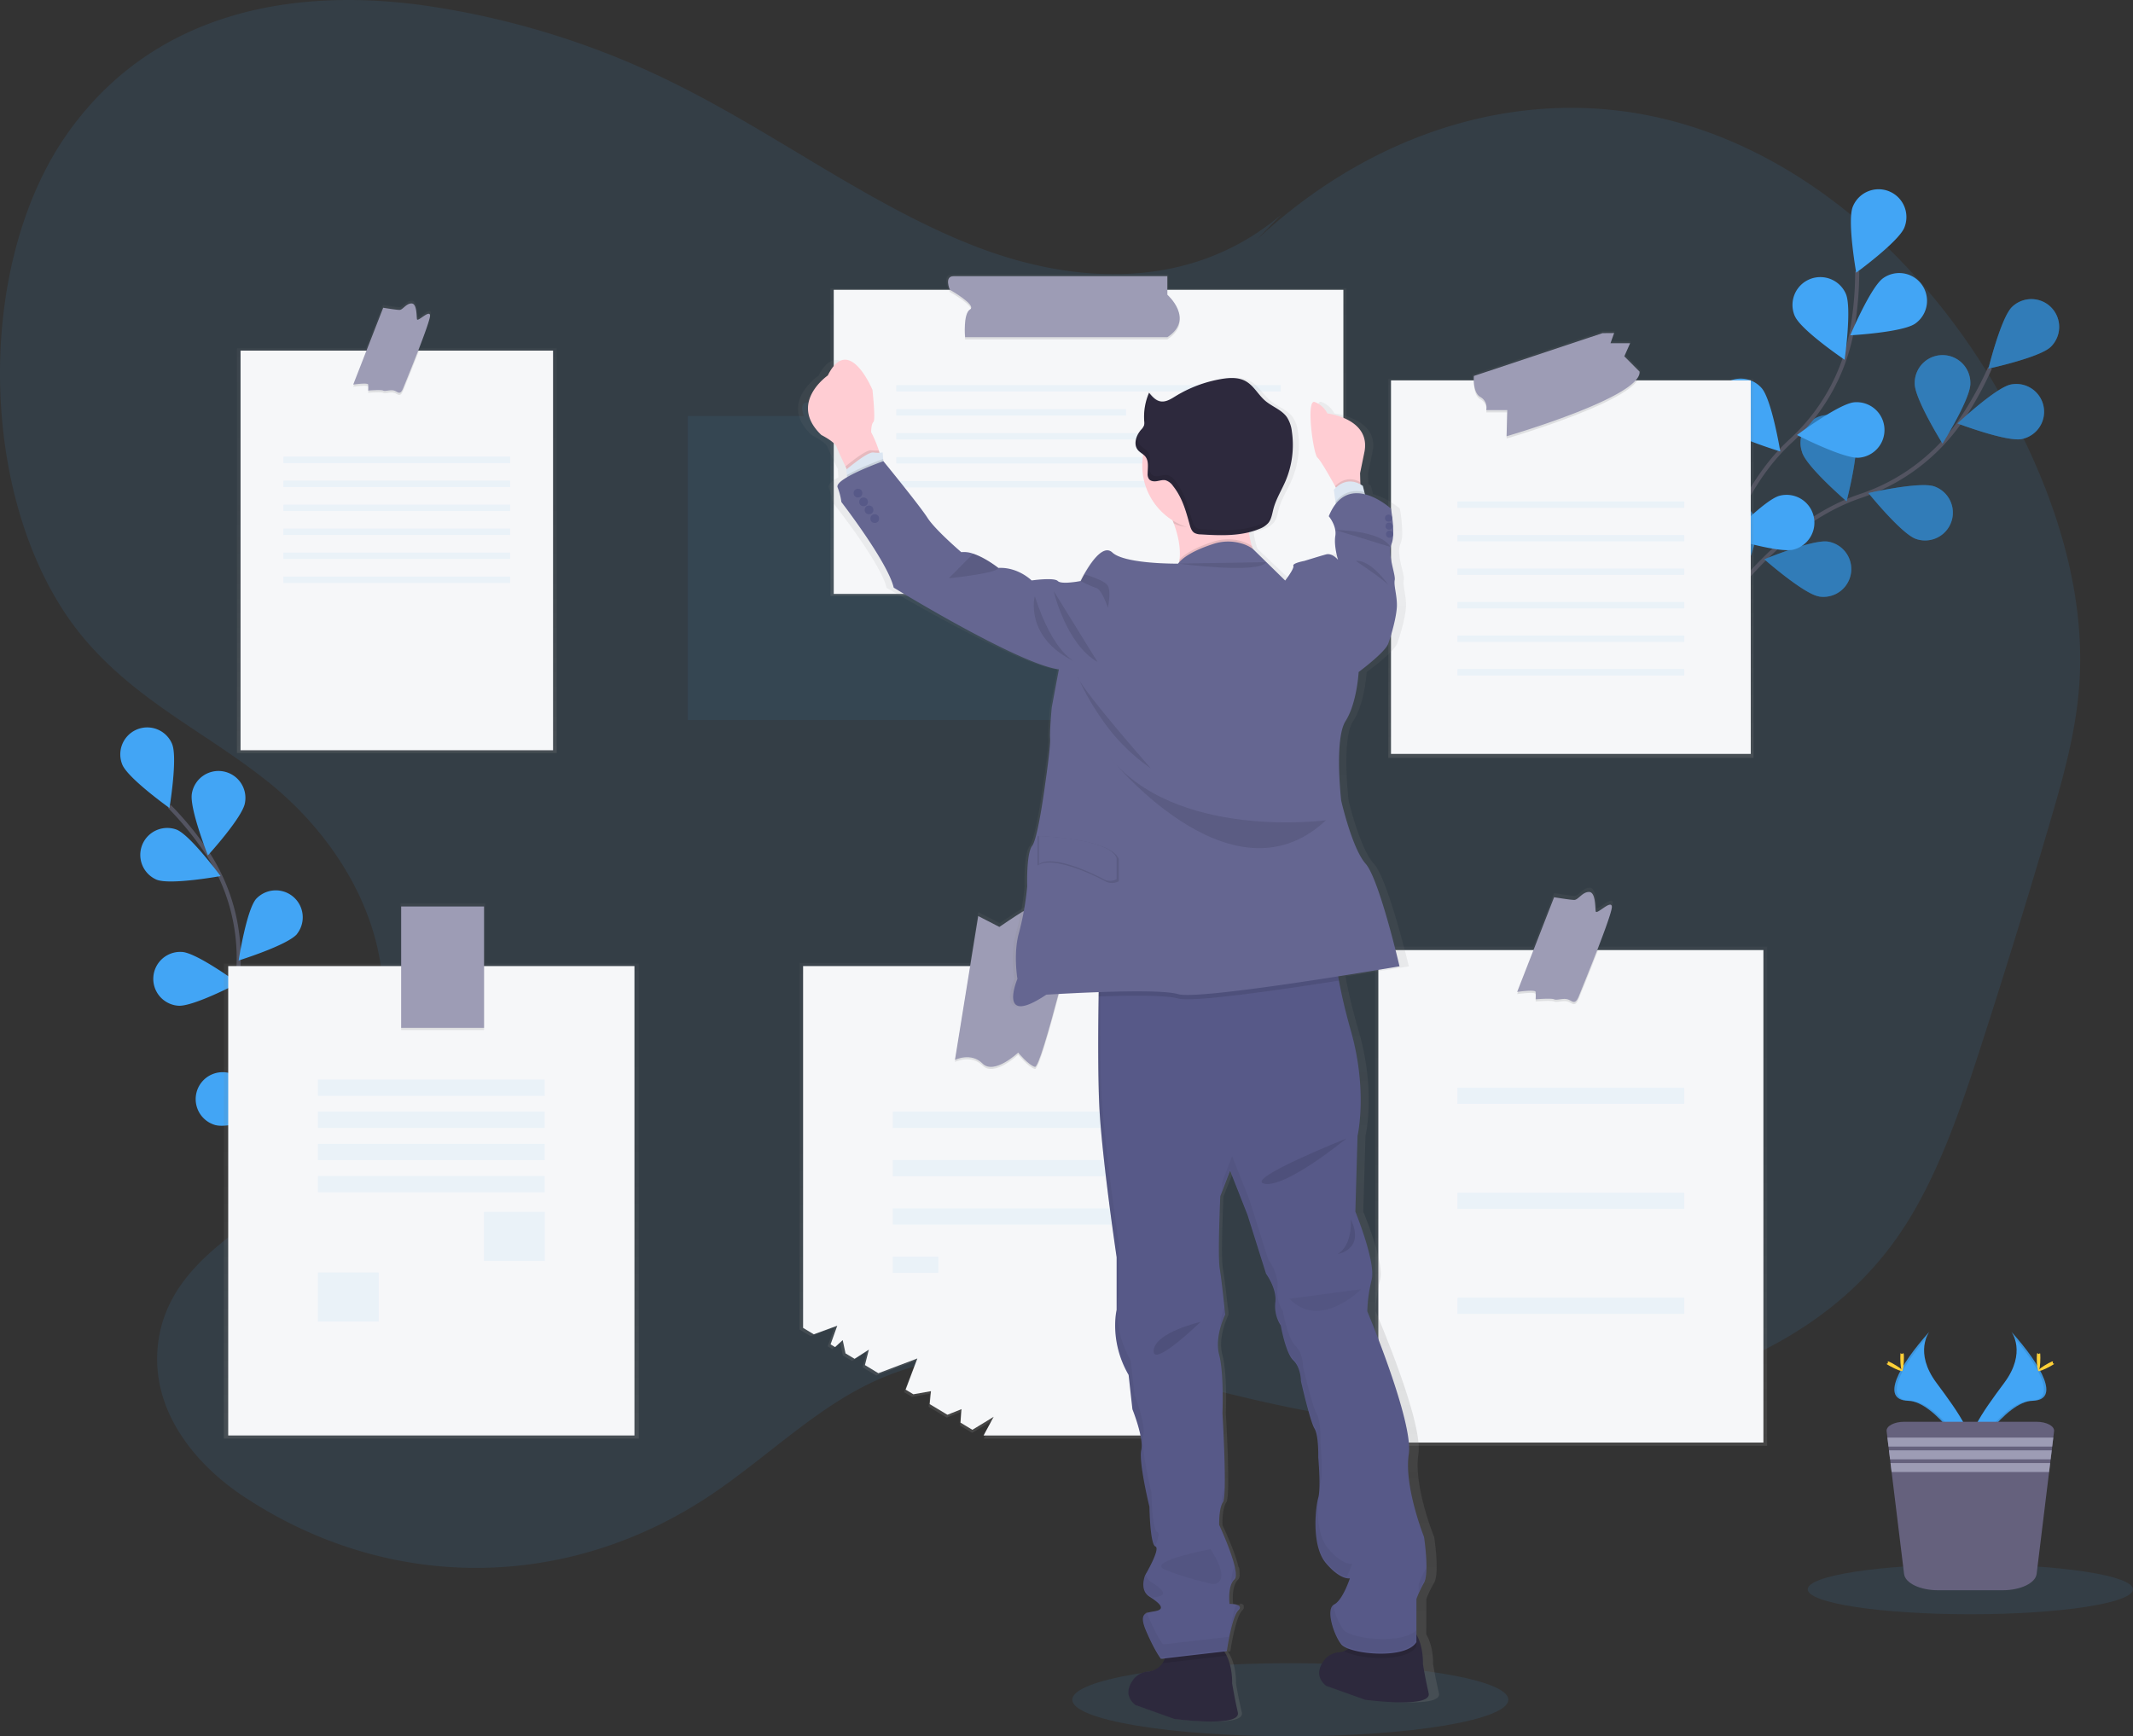 <svg id="98b38715-c4ac-41e9-8897-c725e8bf1e12" data-name="Layer 1" xmlns="http://www.w3.org/2000/svg" xmlns:xlink="http://www.w3.org/1999/xlink" width="1046.26" height="851.78" viewBox="0 0 1046.26 851.78"><rect x="0" y="0" width="1046.26" height="851.78" fill="#333333" stroke="none"/><defs><linearGradient id="7b7941dc-94c7-4e08-95d0-23e2d7e6a13e" x1="847.41" y1="397.42" x2="847.41" y2="188.07" gradientUnits="userSpaceOnUse"><stop offset="0" stop-color="gray" stop-opacity="0.25"/><stop offset="0.54" stop-color="gray" stop-opacity="0.12"/><stop offset="1" stop-color="gray" stop-opacity="0.1"/></linearGradient><linearGradient id="58fdd33a-cfcb-43d1-a0c9-e446396930cd" x1="271.51" y1="395.01" x2="271.51" y2="173.08" xlink:href="#7b7941dc-94c7-4e08-95d0-23e2d7e6a13e"/><linearGradient id="c04aec50-9c50-409e-ad7f-74c73d302a04" x1="847.54" y1="734.89" x2="847.54" y2="461.05" xlink:href="#7b7941dc-94c7-4e08-95d0-23e2d7e6a13e"/><linearGradient id="9dea3c81-3991-41bb-bbde-f73dfae923cb" x1="211.57" y1="705.74" x2="211.57" y2="443.19" xlink:href="#7b7941dc-94c7-4e08-95d0-23e2d7e6a13e"/><linearGradient id="6cea3303-4509-42ee-9c3d-a24167e8af03" x1="570.69" y1="731.35" x2="570.69" y2="470.67" xlink:href="#7b7941dc-94c7-4e08-95d0-23e2d7e6a13e"/><linearGradient id="407b4fac-28f5-4df4-8381-e2a74f9e4c70" x1="610.78" y1="318.04" x2="610.78" y2="160.29" xlink:href="#7b7941dc-94c7-4e08-95d0-23e2d7e6a13e"/><linearGradient id="be916110-cb9e-4f1d-be15-effb40ceb94a" x1="625.44" y1="870.17" x2="625.44" y2="202.1" xlink:href="#7b7941dc-94c7-4e08-95d0-23e2d7e6a13e"/></defs><title>taking notes</title><ellipse cx="632.92" cy="833.86" rx="106.94" ry="17.92" fill="#42a5f5" opacity="0.1"/><path d="M705.3,130.94C661.52,168.08,604.72,165.68,555,146.36S459.48,92.63,411,68.18A404.3,404.3,0,0,0,284.49,28.23C222.7,19.66,153.68,30.1,110.62,90.14,62.67,157,66.36,277.59,118.22,339c26.38,31.22,60.92,46.54,91.05,70.92s58,64.85,55.44,111.9c-2.37,43.56-30,77-58.56,98-22.09,16.2-49.29,33.9-52,67.47-2.58,32.48,20.29,57.93,42.14,72.41,71.24,47.22,159,46.76,230-1.19,25.33-17.11,48.6-39.86,75.16-53.2,69.72-35,146.56.23,220.38,13.12,62.49,10.91,126.57,5.26,187.45-16.53,36.56-13.08,73.26-33.08,98.95-70.34,18.52-26.87,30.06-60.88,40.89-94.46q17.34-53.72,33.32-108.19c6.39-21.8,12.69-44,14.34-67.34,3-42.27-9.62-84-26.79-119.72C1029.26,157.09,960.59,97.54,886.26,82.41S733.17,96.83,675.49,161.48" transform="translate(-76.87 -25.61)" fill="#42a5f5" opacity="0.1"/><g opacity="0.35"><path d="M577.86,229.65V223H473.06c-4.82,0-1.88,6.69-1.88,6.69H414.24V378.84h250V229.65Z" transform="translate(-76.87 -25.61)" fill="#42a5f5" opacity="0.2"/></g><path d="M910.28,340.9s31.51-55.82,79-71.9a97.09,97.09,0,0,0,49.19-36.8,162.74,162.74,0,0,0,14.51-26.1" transform="translate(-76.87 -25.61)" fill="none" stroke="#535461" stroke-miterlimit="10" stroke-width="2"/><path d="M1082.78,195.78c-5.4,5.25-30.58,10.68-30.58,10.68s6.17-25,11.58-30.26a13.64,13.64,0,1,1,19,19.58Z" transform="translate(-76.87 -25.61)" fill="#42a5f5"/><path d="M1068.54,241c-7.39,1.47-31.48-7.66-31.48-7.66s18.78-17.63,26.17-19.1a13.64,13.64,0,1,1,5.31,26.76Z" transform="translate(-76.87 -25.61)" fill="#42a5f5"/><path d="M1016.67,290c-7.12-2.46-23.3-22.5-23.3-22.5s25.11-5.75,32.23-3.28a13.64,13.64,0,1,1-8.93,25.78Z" transform="translate(-76.87 -25.61)" fill="#42a5f5"/><path d="M969.08,318.21C961.65,317,942.31,300,942.31,300s23.78-9.9,31.22-8.68a13.64,13.64,0,1,1-4.45,26.92Z" transform="translate(-76.87 -25.61)" fill="#42a5f5"/><path d="M1016.06,213.83c0,7.54,13.63,29.39,13.63,29.39s13.66-21.84,13.66-29.38a13.65,13.65,0,1,0-27.29,0Z" transform="translate(-76.87 -25.61)" fill="#42a5f5"/><path d="M960.83,247.53c2.25,7.19,21.8,24,21.8,24s6.49-24.93,4.24-32.12a13.64,13.64,0,1,0-26,8.15Z" transform="translate(-76.87 -25.61)" fill="#42a5f5"/><path d="M911.63,287.65c1,7.47,17.44,27.31,17.44,27.31s10.61-23.47,9.61-30.94a13.65,13.65,0,1,0-27,3.63Z" transform="translate(-76.87 -25.61)" fill="#42a5f5"/><path d="M1082.78,195.78c-5.4,5.25-30.58,10.68-30.58,10.68s6.17-25,11.58-30.26a13.64,13.64,0,1,1,19,19.58Z" transform="translate(-76.87 -25.61)" opacity="0.25"/><path d="M1068.54,241c-7.39,1.47-31.48-7.66-31.48-7.66s18.78-17.63,26.17-19.1a13.64,13.64,0,1,1,5.31,26.76Z" transform="translate(-76.87 -25.61)" opacity="0.25"/><path d="M1016.67,290c-7.12-2.46-23.3-22.5-23.3-22.5s25.11-5.75,32.23-3.28a13.64,13.64,0,1,1-8.93,25.78Z" transform="translate(-76.87 -25.61)" opacity="0.25"/><path d="M969.08,318.21C961.65,317,942.31,300,942.31,300s23.78-9.9,31.22-8.68a13.64,13.64,0,1,1-4.45,26.92Z" transform="translate(-76.87 -25.61)" opacity="0.25"/><path d="M1016.06,213.83c0,7.54,13.63,29.39,13.63,29.39s13.66-21.84,13.66-29.38a13.65,13.65,0,1,0-27.29,0Z" transform="translate(-76.87 -25.61)" opacity="0.25"/><path d="M960.83,247.53c2.25,7.19,21.8,24,21.8,24s6.49-24.93,4.24-32.12a13.64,13.64,0,1,0-26,8.15Z" transform="translate(-76.87 -25.61)" opacity="0.25"/><path d="M911.63,287.65c1,7.47,17.44,27.31,17.44,27.31s10.61-23.47,9.61-30.94a13.65,13.65,0,1,0-27,3.63Z" transform="translate(-76.87 -25.61)" opacity="0.25"/><path d="M912.1,339.79s6.18-63.8,43-97.73a97,97,0,0,0,30.05-53.57,162.65,162.65,0,0,0,2.69-29.75" transform="translate(-76.87 -25.61)" fill="none" stroke="#535461" stroke-miterlimit="10" stroke-width="2"/><path d="M1011,137.22c-2.82,7-23.64,22.16-23.64,22.16S982.87,134,985.69,127a13.64,13.64,0,0,1,25.31,10.2Z" transform="translate(-76.87 -25.61)" fill="#42a5f5"/><path d="M1016.31,184.36c-6.16,4.34-31.88,5.75-31.88,5.75s10-23.73,16.18-28.06a13.64,13.64,0,1,1,15.7,22.31Z" transform="translate(-76.87 -25.61)" fill="#42a5f5"/><path d="M988.73,250.15c-7.51.63-30.42-11.13-30.42-11.13s20.63-15.43,28.14-16.06a13.64,13.64,0,1,1,2.28,27.19Z" transform="translate(-76.87 -25.61)" fill="#42a5f5"/><path d="M956.66,295.22c-7.29,1.9-31.87-5.83-31.87-5.83s17.73-18.69,25-20.58a13.64,13.64,0,0,1,6.85,26.41Z" transform="translate(-76.87 -25.61)" fill="#42a5f5"/><path d="M957.31,180.76c3.05,6.89,24.37,21.34,24.37,21.34s3.63-25.5.58-32.39a13.64,13.64,0,1,0-25,11Z" transform="translate(-76.87 -25.61)" fill="#42a5f5"/><path d="M920.47,234c5,5.66,29.64,13.08,29.64,13.08s-4.17-25.42-9.14-31.09a13.64,13.64,0,0,0-20.5,18Z" transform="translate(-76.87 -25.61)" fill="#42a5f5"/><path d="M891.75,290.56c4,6.42,27,17.9,27,17.9S919,282.7,915,276.28a13.65,13.65,0,0,0-23.26,14.28Z" transform="translate(-76.87 -25.61)" fill="#42a5f5"/><path d="M230.36,597.88s-39-48.33-36.55-96.83a94.14,94.14,0,0,0-15.56-57.46,158.23,158.23,0,0,0-18.33-22.4" transform="translate(-76.87 -25.61)" fill="none" stroke="#535461" stroke-miterlimit="10" stroke-width="2"/><path d="M161.29,390.62C164.09,397.37,160,422,160,422s-20.32-14.5-23.12-21.25a13.22,13.22,0,0,1,24.43-10.12Z" transform="translate(-76.87 -25.61)" fill="#42a5f5"/><path d="M197,419.63c-1.32,7.18-18.15,25.61-18.15,25.61S169.64,422,171,414.84a13.22,13.22,0,1,1,26,4.79Z" transform="translate(-76.87 -25.61)" fill="#42a5f5"/><path d="M222.54,483.85c-4.77,5.54-28.61,12.95-28.61,12.95s3.8-24.67,8.57-30.21a13.22,13.22,0,0,1,20,17.26Z" transform="translate(-76.87 -25.61)" fill="#42a5f5"/><path d="M230.94,536.8c-3.76,6.26-26,17.6-26,17.6s-.43-25,3.34-31.22a13.22,13.22,0,0,1,22.66,13.62Z" transform="translate(-76.87 -25.61)" fill="#42a5f5"/><path d="M153.7,457.18c6.79,2.69,31.35-1.78,31.35-1.78s-14.8-20.1-21.58-22.8a13.23,13.23,0,0,0-9.77,24.58Z" transform="translate(-76.87 -25.61)" fill="#42a5f5"/><path d="M164.32,519c7.28.54,29.38-11.07,29.38-11.07s-20.14-14.76-27.42-15.3a13.22,13.22,0,1,0-2,26.37Z" transform="translate(-76.87 -25.61)" fill="#42a5f5"/><path d="M182.88,577.63c7.08,1.77,30.83-6,30.83-6S196.35,553.74,189.27,552a13.22,13.22,0,1,0-6.39,25.66Z" transform="translate(-76.87 -25.61)" fill="#42a5f5"/><path d="M1063.5,679s7.63,10-3.52,25-20.35,27.78-16.63,37.18c0,0,16.83-28,30.52-28.37S1078.57,695.82,1063.5,679Z" transform="translate(-76.87 -25.61)" fill="#42a5f5"/><path d="M1063.5,679a12.41,12.41,0,0,1,1.56,3.13c13.36,15.7,20.48,30.35,7.64,30.72-12,.34-26.32,21.73-29.76,27.14a11.82,11.82,0,0,0,.41,1.23s16.83-28,30.52-28.37S1078.57,695.82,1063.5,679Z" transform="translate(-76.87 -25.61)" opacity="0.1"/><path d="M1077.69,691.71c0,3.52-.4,6.36-.88,6.36s-.88-2.84-.88-6.36.49-1.85,1-1.85S1077.69,688.2,1077.69,691.71Z" transform="translate(-76.87 -25.61)" fill="#ffd037"/><path d="M1082.55,695.91c-3.08,1.68-5.77,2.69-6,2.27s2.08-2.14,5.16-3.82,1.87-.46,2.1,0S1085.64,694.23,1082.55,695.91Z" transform="translate(-76.87 -25.61)" fill="#ffd037"/><path d="M1023.2,679s-7.63,10,3.52,25,20.35,27.78,16.63,37.18c0,0-16.83-28-30.52-28.37S1008.13,695.82,1023.2,679Z" transform="translate(-76.87 -25.61)" fill="#42a5f5"/><path d="M1023.2,679a12,12,0,0,0-1.56,3.13c-13.37,15.7-20.48,30.35-7.64,30.72,12,.34,26.32,21.73,29.76,27.14-.12.41-.25.82-.41,1.23,0,0-16.83-28-30.52-28.37S1008.13,695.82,1023.2,679Z" transform="translate(-76.87 -25.61)" opacity="0.1"/><path d="M1009,691.71c0,3.52.4,6.36.88,6.36s.88-2.84.88-6.36-.49-1.85-1-1.85S1009,688.2,1009,691.71Z" transform="translate(-76.87 -25.61)" fill="#ffd037"/><path d="M1004.14,695.91c3.09,1.68,5.78,2.69,6,2.27s-2.08-2.14-5.16-3.82-1.87-.46-2.1,0S1001.06,694.23,1004.14,695.91Z" transform="translate(-76.87 -25.61)" fill="#ffd037"/><ellipse cx="966.48" cy="779.69" rx="79.78" ry="12.24" fill="#42a5f5" opacity="0.1"/><path d="M1084.41,727.77l-.38,3.11-.54,4.4-.22,1.84-.53,4.4-.24,1.84-.53,4.4-6.11,50c-.54,4.47-7.84,8-16.65,8h-31.72c-8.81,0-16.1-3.48-16.65-8l-6.11-50-.54-4.4-.22-1.84-.54-4.4-.23-1.84-.53-4.4-.39-3.11c-.3-2.53,3.65-4.66,8.63-4.66h64.88C1080.77,723.11,1084.72,725.24,1084.41,727.77Z" transform="translate(-76.87 -25.61)" fill="#65617d"/><polygon points="1007.16 705.27 1006.62 709.67 926.33 709.67 925.8 705.27 1007.16 705.27" fill="#9d9cb5"/><polygon points="1006.4 711.51 1005.86 715.91 927.1 715.91 926.55 711.51 1006.4 711.51" fill="#9d9cb5"/><polygon points="1005.63 717.75 1005.1 722.14 927.86 722.14 927.32 717.75 1005.63 717.75" fill="#9d9cb5"/><path d="M880.55,211.57h-.84c1.32-1.5,2-3,1.89-4.33l-7.6-7.6,2.9-6.5h-9.77l1.81-5.07h-5.79l-64.06,21.34s-.07.89,0,2.16H757.84V397.42H937V211.57Z" transform="translate(-76.87 -25.61)" fill="url(#7b7941dc-94c7-4e08-95d0-23e2d7e6a13e)"/><rect x="682.3" y="186.61" width="176.46" height="183.24" fill="#f6f7f9"/><path d="M880.06,212.22c-8.36,12.31-64.2,28.52-64.2,28.52l.35-12.83H805.88a5.85,5.85,0,0,0-2.86-6.42c-3-1.65-3.29-7-3.25-9.27Z" transform="translate(-76.87 -25.61)" opacity="0.1"/><path d="M862.91,189.05l-63.09,21s-.72,8.2,3.2,10.33a5.87,5.87,0,0,1,2.86,6.42h10.33l-.35,12.83s66.3-19.25,65.23-31.72l-7.48-7.49,2.85-6.42h-9.63l1.79-5Z" transform="translate(-76.87 -25.61)" fill="#9d9cb5"/><g opacity="0.35"><rect x="714.92" y="246.01" width="111.22" height="3.12" fill="#42a5f5" opacity="0.2"/></g><g opacity="0.35"><rect x="714.92" y="262.46" width="111.22" height="3.12" fill="#42a5f5" opacity="0.2"/></g><g opacity="0.35"><rect x="714.92" y="278.9" width="111.22" height="3.12" fill="#42a5f5" opacity="0.2"/></g><g opacity="0.35"><rect x="714.92" y="295.34" width="111.22" height="3.12" fill="#42a5f5" opacity="0.2"/></g><g opacity="0.35"><rect x="714.92" y="311.78" width="111.22" height="3.12" fill="#42a5f5" opacity="0.2"/></g><g opacity="0.35"><rect x="714.92" y="328.23" width="111.22" height="3.12" fill="#42a5f5" opacity="0.2"/></g><path d="M282.67,196.51h-.42c3.16-8.1,6.08-16,5.95-17.51-.28-3-6.29,3.52-6.57,1.89s0-7.81-2.73-7.81-4.38,3.21-6,3.21-8.21-1.08-8.21-1.08l-8.39,21.3h-63.2V395H349.94V196.51Z" transform="translate(-76.87 -25.61)" fill="url(#58fdd33a-cfcb-43d1-a0c9-e446396930cd)"/><rect x="117.99" y="172" width="153.29" height="196.06" fill="#f6f7f9"/><path d="M282.42,197.61c-3.23,8.39-6.87,17.23-7.7,19.34-1.61,4-2.67,1.87-4.55,1.34s-4.27.53-5.34,0-7.35,0-7.35,0a20.69,20.69,0,0,0,0-2.95c-.14-1.06-7.36,0-7.36,0L257,197.61Z" transform="translate(-76.87 -25.61)" opacity="0.1"/><path d="M264.83,176.58l-14.71,37.7s7.22-1.07,7.35,0a19.11,19.11,0,0,1,0,2.94s6.29-.54,7.36,0,3.47-.54,5.34,0,2.94,2.67,4.55-1.34,13.37-32.62,13.1-35.56-6.15,3.48-6.42,1.87,0-7.71-2.67-7.71-4.28,3.17-5.88,3.17S264.83,176.58,264.83,176.58Z" transform="translate(-76.87 -25.61)" fill="#9d9cb5"/><g opacity="0.35"><rect x="139.03" y="224.04" width="111.22" height="3.12" fill="#42a5f5" opacity="0.2"/></g><g opacity="0.35"><rect x="139.03" y="235.81" width="111.22" height="3.12" fill="#42a5f5" opacity="0.2"/></g><g opacity="0.35"><rect x="139.03" y="247.57" width="111.22" height="3.12" fill="#42a5f5" opacity="0.2"/></g><g opacity="0.35"><rect x="139.03" y="259.34" width="111.22" height="3.12" fill="#42a5f5" opacity="0.2"/></g><g opacity="0.35"><rect x="139.03" y="271.1" width="111.22" height="3.12" fill="#42a5f5" opacity="0.2"/></g><g opacity="0.35"><rect x="139.03" y="282.86" width="111.22" height="3.12" fill="#42a5f5" opacity="0.2"/></g><path d="M861.12,490h-.42c3.88-10,7.46-19.77,7.29-21.6-.33-3.67-7.71,4.34-8,2.34s0-9.64-3.35-9.64-5.36,4-7.37,4-10.06-1.34-10.06-1.34L828.87,490H751.42V734.89H943.65V490Z" transform="translate(-76.87 -25.61)" fill="url(#c04aec50-9c50-409e-ad7f-74c73d302a04)"/><rect x="676.09" y="466.09" width="188.88" height="241.6" fill="#f6f7f9"/><path d="M860.75,491.7c-3.94,10.26-8.36,21-9.39,23.58-2,4.94-3.29,2.3-5.6,1.65s-5.27.65-6.59,0-9.06,0-9.06,0a25.44,25.44,0,0,0,0-3.63c-.17-1.31-9.06,0-9.06,0l8.43-21.6Z" transform="translate(-76.87 -25.61)" opacity="0.1"/><path d="M839.17,465.78l-18.12,46.45s8.89-1.32,9.06,0a25.29,25.29,0,0,1,0,3.62s7.74-.65,9.06,0,4.28-.65,6.59,0,3.62,3.3,5.6-1.64,16.47-40.2,16.14-43.82-7.58,4.28-7.91,2.31,0-9.51-3.29-9.51-5.27,3.91-7.25,3.91S839.17,465.78,839.17,465.78Z" transform="translate(-76.87 -25.61)" fill="#9d9cb5"/><g opacity="0.35"><rect x="714.92" y="533.6" width="111.22" height="7.93" fill="#42a5f5" opacity="0.2"/></g><g opacity="0.35"><rect x="714.92" y="585.11" width="111.22" height="7.93" fill="#42a5f5" opacity="0.2"/></g><g opacity="0.35"><rect x="714.92" y="636.63" width="111.22" height="7.93" fill="#42a5f5" opacity="0.2"/></g><polygon points="237.97 472.76 237.97 443.19 196.46 443.19 196.46 472.76 109.79 472.76 109.79 705.74 313.36 705.74 313.36 472.76 237.97 472.76" fill="url(#9dea3c81-3991-41bb-bbde-f73dfae923cb)"/><rect x="111.94" y="473.94" width="199.27" height="230.28" fill="#f6f7f9"/><rect x="196.78" y="473.94" width="40.64" height="31.37" opacity="0.1"/><rect x="196.78" y="444.71" width="40.64" height="59.53" fill="#9d9cb5"/><g opacity="0.35"><rect x="155.96" y="529.64" width="111.22" height="7.93" fill="#42a5f5" opacity="0.2"/></g><g opacity="0.35"><rect x="155.96" y="545.41" width="111.22" height="7.93" fill="#42a5f5" opacity="0.2"/></g><g opacity="0.35"><rect x="155.96" y="561.19" width="111.22" height="7.93" fill="#42a5f5" opacity="0.2"/></g><g opacity="0.35"><rect x="155.96" y="576.96" width="111.22" height="7.93" fill="#42a5f5" opacity="0.2"/></g><g opacity="0.35"><rect x="237.42" y="594.52" width="29.77" height="24.06" fill="#42a5f5" opacity="0.2"/></g><g opacity="0.35"><rect x="155.96" y="624.28" width="29.77" height="24.06" fill="#42a5f5" opacity="0.2"/></g><path d="M600.73,498h-.28c3.24-12.67,5.68-22.76,5.68-22.76l-13.82,6.5s-9.81-13-13.44-10.83-11.6,7.58-11.6,7.58l-10.58-5.42L552.64,498H469.09V677.89l5.37,3.21c4.43-1.59,11.72-4.29,11.72-4.29l-3.35,9.3,2.26,1.34L488.9,684l1.41,6.59,4.53,2.71,7.15-4.55-2,7.66,6.71,4,19.51-7.33-5.88,15.48,3.87,2.32,8.83-1.55s-.4,3.09-.65,6.44l8.86,5.3c3.63-1.41,7.05-2.8,7.05-2.8s-.35,3.38-.51,6.7l5.94,3.56c4.69-2.74,10.66-6.47,10.66-6.47l-5,9.3h112.9V498Z" transform="translate(-76.87 -25.61)" fill="url(#6cea3303-4509-42ee-9c3d-a24167e8af03)"/><path d="M670.06,499.55V729.83H559.33l4.94-9.17s-5.85,3.67-10.45,6.38L548,723.52c.16-3.27.51-6.61.51-6.61s-3.36,1.37-6.92,2.76l-8.69-5.23c.25-3.3.63-6.35.63-6.35l-8.65,1.53-3.79-2.29,5.76-15.28-19.13,7.24-6.59-4,1.92-7.56-7,4.49-4.44-2.67-1.38-6.5-3.74,3.42-2.22-1.33,3.29-9.17s-7.15,2.66-11.5,4.23l-5.26-3.16V499.55Z" transform="translate(-76.87 -25.61)" fill="#f6f7f9"/><g opacity="0.35"><rect x="437.94" y="545.41" width="111.22" height="7.93" fill="#42a5f5" opacity="0.2"/></g><g opacity="0.35"><rect x="437.94" y="569.12" width="111.22" height="7.93" fill="#42a5f5" opacity="0.2"/></g><g opacity="0.35"><rect x="437.94" y="592.82" width="111.22" height="7.93" fill="#42a5f5" opacity="0.2"/></g><g opacity="0.35"><rect x="437.94" y="616.53" width="22.28" height="7.93" fill="#42a5f5" opacity="0.2"/></g><path d="M599.88,499.55c-5.42,21.38-13.32,51-15.38,50.48-3.2-.87-8.2-7-8.2-7s-11.76,11.05-17.46,5.35-13.55-1.79-13.55-1.79l7.6-47.05Z" transform="translate(-76.87 -25.61)" opacity="0.1"/><path d="M556.7,475l-11.41,70.58s7.84-3.92,13.54,1.79S576.3,542,576.3,542s5,6.12,8.2,7,20.68-71.86,20.68-71.86l-13.55,6.42s-9.62-12.84-13.19-10.7-11.37,7.49-11.37,7.49Z" transform="translate(-76.87 -25.61)" fill="#9d9cb5"/><path d="M649.9,167.06v-6.77H543.78c-4.87,0-1.89,6.77-1.89,6.77H484.23V318h253.1v-151Z" transform="translate(-76.87 -25.61)" fill="url(#407b4fac-28f5-4df4-8381-e2a74f9e4c70)"/><rect x="408.96" y="142.17" width="249.98" height="149.19" fill="#f6f7f9"/><path d="M649.46,192.11H550.27s-1.07-11.5,2.41-13.63-9.9-9.63-9.9-9.63a11.15,11.15,0,0,1-.39-1.07H649.46v3.48S663.1,183.29,649.46,192.11Z" transform="translate(-76.87 -25.61)" opacity="0.1"/><path d="M544.65,161.1H649.46v9.09s13.64,12,0,20.85H550.27s-1.07-11.5,2.41-13.63-9.9-9.63-9.9-9.63S539.84,161.1,544.65,161.1Z" transform="translate(-76.87 -25.61)" fill="#9d9cb5"/><g opacity="0.35"><rect x="439.67" y="188.96" width="188.58" height="3.12" fill="#42a5f5" opacity="0.2"/></g><g opacity="0.35"><rect x="439.67" y="200.72" width="112.65" height="3.12" fill="#42a5f5" opacity="0.2"/></g><g opacity="0.35"><rect x="439.67" y="212.49" width="188.58" height="3.12" fill="#42a5f5" opacity="0.2"/></g><g opacity="0.35"><rect x="439.67" y="224.25" width="188.58" height="3.12" fill="#42a5f5" opacity="0.2"/></g><g opacity="0.35"><rect x="439.67" y="236.01" width="188.58" height="3.12" fill="#42a5f5" opacity="0.2"/></g><path d="M782.69,856.27c-1.79-7.62-2.89-14.3-2.89-14.3s.41-8.29-3.31-14.51v-2.07h0V810.08a51.67,51.67,0,0,1,3.86-8c2.76-4.82,0-22.46,0-22.46s-10.22-24.87-7.73-40.64-21-70.05-21-70.05a68.88,68.88,0,0,1,2.21-15.51,12.31,12.31,0,0,0,.3-3.25c0-.13,0-.26,0-.4l0,.13c-.35-10.4-8.57-29.9-8.57-29.9l1.1-37.17s5.25-21.92-3.31-51.33c-3-10.27-4.91-18.48-6.12-24.82q-.21-1.08-.39-2.07c17.63-2.69,31.09-4.93,31.09-4.93S757.7,456.88,750.8,449.4s-12.43-31-12.43-31-3.6-30.21,2.21-39,6.62-24.07,6.62-24.07,13.26-9.62,14.92-13.9,4.42-13.9,4.42-19-1.66-9.63-1.1-12.3-3.87-12.83-1.66-17.65a13,13,0,0,0,.88-4.64.59.59,0,0,0,0-.14s0,0,0-.05a65.44,65.44,0,0,0-1.17-12.55s-6-5.29-13.11-7l-.29-1.15-.75-3a14.08,14.08,0,0,0-1.31-.78l0-1.09-.12-4.34,2.08-9.77c4.07-17-18.58-19.51-18.58-19.51A11.85,11.85,0,0,0,725,222.8c-4.56-1.61-.76,25.54,1.37,27.27,1.61,1.31,6.56,9.82,8.94,14h0l.39.69a9.37,9.37,0,0,0-1,1.09l.86,5.89.13.9a24.49,24.49,0,0,0-3.61,6.17s4.15,4.54,3.32,9.62,1.27,11.41,1.37,11.76c-.25-.28-3.16-3.44-6.07-2.67s-11,3.21-11,3.21-6.08,1.07-5.52,2.41-4.15,7.22-4.15,7.22l-16.33-15.48c-.16-.46-.32-.92-.47-1.4a37.63,37.63,0,0,1-1.42-6.78,37.23,37.23,0,0,0,5.22-1.66,11.27,11.27,0,0,0,4.52-2.89c1.64-2,2-4.61,2.63-7,1.29-4.76,4.07-9,6.06-13.51a44,44,0,0,0,3.26-24.27,15.94,15.94,0,0,0-2.51-7.1c-2.66-3.67-7.5-5.16-11-8.09s-5.78-7.39-9.88-9.59c-3.7-2-8.22-1.75-12.39-1.07a66.72,66.72,0,0,0-23.15,8.42c-2.38,1.41-5,3-7.74,2.54-2.34-.42-4.06-2.3-5.57-4.09a2,2,0,0,1,.07-.23l-.18-.21a28.81,28.81,0,0,0-2.54,12.22c0,.65,0,1.3.08,2,0,.23,0,.46,0,.69a3.54,3.54,0,0,1,0,.56l0,0a3.13,3.13,0,0,1-.12.86,6.38,6.38,0,0,1-1.53,2.21,12.05,12.05,0,0,0-1.33,1.81c.07-.22.14-.44.22-.66a9.65,9.65,0,0,0-1.69,5.14,5.14,5.14,0,0,0,1.23,3.69,17.31,17.31,0,0,0,2.66,2.14,31.16,31.16,0,0,0,14.9,32.38c.19.46.37.93.56,1.4,2.08,5.5,3.65,11.9,3,17.81-.06.44-.12.87-.2,1.3-.21.22-.41.45-.59.68h0s-27,.26-33.31-5.49-16,14-16,14-9.67,1.88-11.6,0-13.26-.26-13.26-.26-6.91-6.69-16.85-6.15a49.91,49.91,0,0,0-12.37-6.88h0l-.31-.11h0a14,14,0,0,0-6.08-.77s-13.26-11-17.12-16.84-22.29-27.7-22.37-27.8l-.07-1-.21-3.18a11.57,11.57,0,0,1-1.65.14l-.37-1.1a59.82,59.82,0,0,0-3.92-9s0-4,1.17-5-.48-15.71-.48-15.71-11.95-27.94-22.65-7.08c0,0-20.23,13.49-3.25,29.2,0,0,6.77,3.29,7.73,5.89.63,1.69,2.93,6.4,4.48,9.54.26.52.49,1,.69,1.4l-.19.16.25,2.62.1,1c-3.2,1.82-5.37,3.61-4.84,5a29.66,29.66,0,0,1,1.93,7.22s23.48,29.41,26.52,42c0,0,63,37.43,83.7,40.11l-3.59,18.71s-1.11,11.23-.83,15.24-2.49,22.2-2.49,22.2-3.59,26.73-6.63,30.47-2.48,19.79-2.48,19.79a135.06,135.06,0,0,1-4.15,22.73c-3,10.16-.82,22.72-.82,22.72s-10.5,24.07,14.64,7.76c0,0,12.34-.77,26.55-1.25q0,.69,0,1.41c0,1.83-.06,3.81-.08,5.9-.19,13.78-.27,32.77.35,47.14,1.1,25.4,8.84,75.67,8.84,75.67v25.25a34.11,34.11,0,0,0-.73,7.22,47,47,0,0,0,6.81,25.28L632.57,717s4.54,11.1,4.63,17.73a9.7,9.7,0,0,1-.2,1.61,11.62,11.62,0,0,0-.22,2.58c-.26,7.65,4.35,25.94,4.35,25.94s.28,18.45,3,19.52c2.36.91-3.15,10.63-4.8,13.42,0-.18-.07-.35-.1-.53-.21.36-.34.56-.34.56a13.09,13.09,0,0,0-.86,4.66,6.71,6.71,0,0,0,3.06,6.49c5.25,3.21,8.07,5.88,3.62,7a48.57,48.57,0,0,0-4.87,1c-.08-.21-.16-.42-.23-.62a3,3,0,0,0-1.82,3.23c-.12,1.35.33,3.32,1.65,6.26,4.42,9.89,7.48,13.64,7.48,13.64l2.12-.24a11.54,11.54,0,0,1-1.23,2.28,8.85,8.85,0,0,1-3.13,2.77,9.42,9.42,0,0,1-3.77,1.29,10.69,10.69,0,0,0-7.83,3.81c-2.75,3.56-4.48,8.42,1,12.68l19.76,6.82s34,4.41,32.17-3.21-2.89-14.3-2.89-14.3.38-7.44-2.76-13.52a16.17,16.17,0,0,0-1.2-2l1.2-.14s2.48-16.84,5.8-20c.76-.74.93-1.31.75-1.74.35-.92-.52-1.46-1.63-1.76l-.24.66a16.12,16.12,0,0,0-3.3-.37s-1.11-8.82,2.48-12a3.36,3.36,0,0,0,.7-2.62,14.16,14.16,0,0,0-.37-3.59c0,.06-.08.14-.13.2-1.81-8-7.93-20.73-7.93-20.73s-.28-8,1.93-11.22-.27-43.59-.27-43.59.83-19.51-1.66-28.6,3-19.79,3-19.79,0-.21-.06-.58l.07-.14s-.12-1.2-.32-3.07a1.34,1.34,0,0,0-.07.18c-.55-5.16-1.61-14.52-2.38-18.85-1.11-6.15.27-35.56.27-35.56l5-12.56,8.84,21.65,9.4,28.88s4.65,6.1,4.76,12.28c0,.3,0,.6-.06.9a16.18,16.18,0,0,0-.11,1.93,17.16,17.16,0,0,0,2.86,10.29s2.49,13.63,6.36,17.11,3.86,10.16,3.86,10.16,4.7,19.78,6.91,23.26c1.86,2.93,2,11,1.94,13.45h0c0,.46,0,.72,0,.72s.65,7.07.63,13c0,.73,0,1.44-.07,2.11l0-.15a21.32,21.32,0,0,1-.57,4.81,2.13,2.13,0,0,0-.08.27c0-.33,0-.67.08-1A50.72,50.72,0,0,0,725.37,772c-.13,7.11,1,15.54,5.26,20.48,7.46,8.56,12.16,7.49,12.16,7.49s-3.6,10.69-8,12.83a2.88,2.88,0,0,0-.47.3c0-.21-.08-.41-.11-.62-.92.8-1.29,2.24-1.29,4-.32,4.7,2.64,12.34,5.47,15.85a8.85,8.85,0,0,0,3.73,2.18,8.18,8.18,0,0,1-.7.43,13.25,13.25,0,0,1-1.52.71,7.28,7.28,0,0,1-2.25.59A10.58,10.58,0,0,0,729.8,840c-2.75,3.55-4.48,8.41,1,12.67l19.76,6.82S784.5,863.89,782.69,856.27Z" transform="translate(-76.87 -25.61)" fill="url(#be916110-cb9e-4f1d-be15-effb40ceb94a)"/><path d="M652.93,868.9l-19.12-6.82c-5.28-4.26-3.6-9.12-.93-12.68a10.21,10.21,0,0,1,7.57-3.81,8.94,8.94,0,0,0,3.65-1.29,8.67,8.67,0,0,0,3-2.77,14.1,14.1,0,0,0,2.18-7.39s21-6.15,26.74,0a15.39,15.39,0,0,1,2.54,3.73c3,6.08,2.68,13.52,2.68,13.52s1.07,6.67,2.8,14.3S652.93,868.9,652.93,868.9Z" transform="translate(-76.87 -25.61)" fill="#2d293d"/><path d="M746.5,859.48l-19.12-6.82c-5.27-4.26-3.59-9.12-.93-12.67a10.16,10.16,0,0,1,7.57-3.81,6.86,6.86,0,0,0,2.19-.59,12.86,12.86,0,0,0,1.47-.71c5.35-2.94,5.21-10.16,5.21-10.16s21-6.15,26.74,0a14.89,14.89,0,0,1,2,2.73c3.6,6.22,3.2,14.52,3.2,14.52s1.07,6.68,2.81,14.3S746.5,859.48,746.5,859.48Z" transform="translate(-76.87 -25.61)" fill="#2d293d"/><path d="M676.05,834.14a15.39,15.39,0,0,1,2.54,3.73h0l-31.46,3.65a14.1,14.1,0,0,0,2.18-7.39S670.31,828,676.05,834.14Z" transform="translate(-76.87 -25.61)" opacity="0.1"/><path d="M771.64,827.45v5.89c-4.89,8.06-28.56,6.3-35.43,2.25a12.86,12.86,0,0,0,1.47-.71c5.35-2.94,5.21-10.16,5.21-10.16s21-6.15,26.74,0A14.89,14.89,0,0,1,771.64,827.45Z" transform="translate(-76.87 -25.61)" opacity="0.1"/><path d="M775.38,802.06a53,53,0,0,0-3.74,8V831.2c-5.35,8.82-33.16,5.88-36.9,1.07s-7.75-17.38-3.48-19.52S739,799.92,739,799.92s-4.55,1.07-11.77-7.49-5.08-27.54-3.73-32.08,0-19.79,0-19.79.27-10.69-1.87-14.17S715,703.13,715,703.13s0-6.68-3.75-10.16-6.15-17.11-6.15-17.11a17.56,17.56,0,0,1-2.67-11.49c.8-6.69-4.55-13.91-4.55-13.91l-9.09-28.87-8.55-21.66-4.81,12.57s-1.34,29.41-.27,35.56,2.67,22.46,2.67,22.46-5.34,10.69-2.94,19.78,1.61,28.61,1.61,28.61,2.4,40.37.26,43.58-1.87,11.23-1.87,11.23,11,23.52,7.49,26.73-2.41,12-2.41,12,7.49,0,4.28,3.21-5.62,20-5.62,20l-32.32,3.75s-3-3.75-7.24-13.64.8-8.82,5.1-9.89,1.58-3.74-3.5-7-2.14-10.43-2.14-10.43,7.75-13.1,5.08-14.17-2.94-19.52-2.94-19.52-5.35-21.92-4-27.8S632.34,717,632.34,717l-1.87-16.85c-9.63-16.57-5.88-31.81-5.88-31.81V642.44s-7.49-50.26-8.56-75.66c-.68-16.27-.49-38.47-.27-52.32.13-7.77.27-12.92.27-12.92l115.5-12s-.12,5.33,2.1,17.16c1.17,6.34,3,14.55,5.92,24.82,8.29,29.41,3.21,51.33,3.21,51.33L741.69,620s10.16,24.87,8,33.42a71.09,71.09,0,0,0-2.14,15.51S770.3,723.19,767.89,739s7.49,40.64,7.49,40.64S778.05,797.24,775.38,802.06Z" transform="translate(-76.87 -25.61)" fill="#575988"/><path d="M709.34,662.76l35.16-4.68S724.58,678.4,709.34,662.76Z" transform="translate(-76.87 -25.61)" opacity="0.05"/><path d="M739.42,623.73s1.2,12.43-6.42,17.11C733,640.84,746.64,638.7,739.42,623.73Z" transform="translate(-76.87 -25.61)" opacity="0.1"/><path d="M737.26,584.16s-29.39,24.19-40.08,22.19S737.26,584.16,737.26,584.16Z" transform="translate(-76.87 -25.61)" opacity="0.1"/><path d="M665.76,674.13s-22.32,5.07-23,14S665.76,674.13,665.76,674.13Z" transform="translate(-76.87 -25.61)" opacity="0.1"/><path d="M670.67,785.61s-31.55,5.89-22.59,9.9,23.66,7.21,23.66,7.21S681.9,803.26,670.67,785.61Z" transform="translate(-76.87 -25.61)" opacity="0.05"/><g opacity="0.05"><path d="M641.71,801.87a6.22,6.22,0,0,1-2.89-4.57l-.32.56s-2.94,7.22,2.14,10.43l1.65,1.08c.93-.17,1.94-.3,2.92-.55C649.51,807.75,646.79,805.08,641.71,801.87Z" transform="translate(-76.87 -25.61)"/><path d="M682.35,799.73c.86-.8.83-2.85.3-5.49-1.42,2.07-1.76,5.29-1.79,7.74A6.37,6.37,0,0,1,682.35,799.73Z" transform="translate(-76.87 -25.61)"/><path d="M677.49,666.72a35.84,35.84,0,0,0-2.13,9.83,38.67,38.67,0,0,1,2.44-6.75S677.68,668.59,677.49,666.72Z" transform="translate(-76.87 -25.61)"/><path d="M749.72,652.68a11.69,11.69,0,0,0,.29-2.92c-.39,2-.67,3.85-.87,5.47C749.31,654.4,749.5,653.55,749.72,652.68Z" transform="translate(-76.87 -25.61)"/><path d="M676.73,761.77c.44-.66.68-2.86.8-5.94-1,1.95-1.41,5.1-1.54,7.5A7.29,7.29,0,0,1,676.73,761.77Z" transform="translate(-76.87 -25.61)"/><path d="M683.36,812.19c-2.2,6-3.69,16.42-3.69,16.42l-32.33,3.74s-3-3.74-7.24-13.63c-.37-.87-.67-1.65-.91-2.36-1.94.89-2.7,2.9-.16,8.77,4.28,9.89,7.24,13.64,7.24,13.64L678.6,835s2.41-16.84,5.62-20C685.8,813.4,684.79,812.59,683.36,812.19Z" transform="translate(-76.87 -25.61)"/><path d="M640.64,764.17s.27,18.45,2.94,19.52h0c1.35-3.05,2.25-6,1-6.43-2.67-1.06-2.94-19.51-2.94-19.51s-5.35-21.93-4-27.81-4.28-20.05-4.28-20.05l-1.87-16.84c-9.63-16.58-5.88-31.82-5.88-31.82V635.31s-7.49-50.27-8.56-75.67c-.68-16.26-.49-38.46-.27-52.31,0-2.51.09-4.73.13-6.6l-.93.09s-.14,5.15-.27,12.92c-.22,13.85-.41,36,.27,52.32,1.07,25.4,8.56,75.66,8.56,75.66v25.94s-3.75,15.24,5.88,31.81l1.87,16.85s5.61,14.17,4.28,20S640.64,764.17,640.64,764.17Z" transform="translate(-76.87 -25.61)"/><path d="M735.82,825.13a31.16,31.16,0,0,1-5.12-12.7c-3.3,3,.49,14.55,4,19.12,3.74,4.81,31.55,7.75,36.9-1.07v-5.09C764.42,832.56,739.36,829.68,735.82,825.13Z" transform="translate(-76.87 -25.61)"/><path d="M776.46,794.92a52.55,52.55,0,0,0-3.75,8v3.75c.61-1.37,1.48-3.2,2.68-5.35.77-1.39,1.09-3.84,1.17-6.63C776.52,794.78,776.49,794.86,776.46,794.92Z" transform="translate(-76.87 -25.61)"/><path d="M737.46,799.13a50.73,50.73,0,0,0,2.64-6.35s-4.55,1.07-11.77-7.48c-5.25-6.23-5.55-18-4.8-25.67-1.35,4.55-3.48,23.53,3.73,32.08C732,797.31,735.55,798.78,737.46,799.13Z" transform="translate(-76.87 -25.61)"/><path d="M723.52,739.84a142.48,142.48,0,0,1,.53,15.85,22.77,22.77,0,0,1,.55-2.48c1.35-4.54,0-19.78,0-19.78s.27-10.7-1.87-14.17S716,696,716,696s0-6.69-3.74-10.16-6.15-17.11-6.15-17.11a17.6,17.6,0,0,1-2.67-11.5c.8-6.68-4.55-13.9-4.55-13.9l-9.09-28.88-8.55-21.65-4.82,12.56s-.07,1.58-.16,4.06l3.91-10.21,8.55,21.66,9.09,28.87s5.35,7.22,4.55,13.91a17.56,17.56,0,0,0,2.67,11.49s2.41,13.64,6.15,17.11S715,702.41,715,702.41s4.55,19.79,6.69,23.26S723.52,739.84,723.52,739.84Z" transform="translate(-76.87 -25.61)"/></g><path d="M746,248l-2,9.76.12,4.34.08,3.21L733,266.41l-1.25-2.31v0c-2.31-4.18-7.1-12.69-8.66-14-2.06-1.74-5.74-28.88-1.32-27.27a11.69,11.69,0,0,1,6.21,5.62S749.92,231,746,248Z" transform="translate(-76.87 -25.61)" fill="#ffcdd3"/><path d="M744.16,265.26,733,266.41l-1.25-2.31v0c1.6-1.65,6.17-5.4,12.32-2Z" transform="translate(-76.87 -25.61)" opacity="0.1"/><path d="M747,270.54,732.27,274l-.31-2.2-.83-5.89s5.81-7.76,14.24-1.95l.73,3Z" transform="translate(-76.87 -25.61)" fill="#dce6f2"/><path d="M508.68,249,493,257.44s-.6-1.24-1.42-3c-1.5-3.13-3.72-7.85-4.33-9.54-.93-2.6-7.49-5.88-7.49-5.88-16.43-15.71,3.15-29.21,3.15-29.21,10.36-20.85,21.92,7.08,21.92,7.08s1.6,14.72.47,15.71-1.13,5-1.13,5a60.7,60.7,0,0,1,3.78,9C508.42,248.1,508.68,249,508.68,249Z" transform="translate(-76.87 -25.61)" fill="#ffcdd3"/><path d="M508.68,249,493,257.44s-.6-1.24-1.42-3c2.21-1.85,10.07-8.22,12.65-7.93a18.8,18.8,0,0,0,3.72.09C508.42,248.1,508.68,249,508.68,249Z" transform="translate(-76.87 -25.61)" opacity="0.1"/><path d="M510.29,253.76l-17.65,8.7-.35-3.8L492,256s10.22-8.76,13.24-8.42a15.81,15.81,0,0,0,4.61,0l.2,3.18Z" transform="translate(-76.87 -25.61)" fill="#dce6f2"/><path d="M703.19,312.79s-76.94,8.68-62.56,4c10-3.26,14-9.63,14.82-16.69.68-5.91-.84-12.3-2.86-17.8a76.58,76.58,0,0,0-6.88-13.9s58.82-32.36,47-3a47.21,47.21,0,0,0-3.33,13.94,39.17,39.17,0,0,0,1.51,14.11A42,42,0,0,0,703.19,312.79Z" transform="translate(-76.87 -25.61)" fill="#ffcdd3"/><path d="M692.76,265.46a47.21,47.21,0,0,0-3.33,13.94c-5.54,4.65-11.62,4.35-19.42,4.35-6,0-12.63,1.45-17.42-1.44a76.58,76.58,0,0,0-6.88-13.9S704.53,236.05,692.76,265.46Z" transform="translate(-76.87 -25.61)" opacity="0.1"/><circle cx="592.1" cy="228.36" r="31.82" fill="#ffcdd3"/><path d="M703.19,312.79s-76.94,8.68-62.56,4c10-3.26,14-9.63,14.82-16.69,3.83-4.14,11.53-7.14,16.47-8.73a23.07,23.07,0,0,1,14-.23,19.23,19.23,0,0,1,5.07,2.36A42,42,0,0,0,703.19,312.79Z" transform="translate(-76.87 -25.61)" opacity="0.1"/><path d="M747,270.54,732.27,274l-.31-2.2c4.15-5.3,9.38-5.94,14.14-4.83Z" transform="translate(-76.87 -25.61)" opacity="0.1"/><path d="M510.29,253.76l-17.65,8.7-.35-3.8c6.31-3.72,16.88-7.55,17.8-7.88Z" transform="translate(-76.87 -25.61)" opacity="0.1"/><path d="M733.63,506.67c-29.8,4.7-72.21,10.83-78.94,8.78-5.58-1.7-23.41-1.52-38.93-1,.13-7.77.27-12.92.27-12.92l115.5-12S731.41,494.84,733.63,506.67Z" transform="translate(-76.87 -25.61)" opacity="0.1"/><path d="M763.35,499.67s-98.12,16.85-108.66,13.64-64.59.27-64.59.27c-24.33,16.3-14.17-7.76-14.17-7.76s-2.14-12.56.8-22.72a139,139,0,0,0,4-22.73s-.53-16,2.41-19.78,6.41-30.48,6.41-30.48,2.68-18.18,2.41-22.19.8-15.24.8-15.24L596.25,354c-20-2.67-81-40.1-81-40.1-2.94-12.57-25.67-42-25.67-42a31,31,0,0,0-1.87-7.22c-1.61-4.28,22.46-12.83,22.46-12.83s17.91,21.92,21.65,27.8,16.58,16.85,16.58,16.85a12.86,12.86,0,0,1,5.88.77c.11,0,.2.06.31.09s0,0,0,0c6,2.09,12,6.87,12,6.87,9.63-.53,16.31,6.15,16.31,6.15s11-1.6,12.83.27,11.23,0,11.23,0,9.36-19.79,15.51-14,32.24,5.48,32.24,5.48c3.48-4.62,11.94-7.93,17.23-9.64a23.07,23.07,0,0,1,14-.23,17.75,17.75,0,0,1,5.5,2.66l15.83,15.5s4.55-5.88,4-7.22,5.35-2.4,5.35-2.4,7.75-2.41,10.69-3.21,5.64,2.38,5.88,2.66c-.1-.34-2.11-6.81-1.33-11.75s-3.21-9.63-3.21-9.63c9.36-23,30.48-3.74,30.48-3.74s2.41,12.57.27,17.38,2.14,15,1.6,17.64,1.07,7.22,1.07,12.3-2.67,14.71-4.28,19S743.3,355.3,743.3,355.3s-.81,15.24-6.42,24.06-2.14,39-2.14,39,5.35,23.53,12,31S763.35,499.67,763.35,499.67Z" transform="translate(-76.87 -25.61)" fill="#656691"/><path d="M620.31,323.75s-2.94-8.82-5.61-9.63a62.34,62.34,0,0,1-7.76-3.47l1.72-3.29s10.05,2.75,11.65,5.69S620.31,323.75,620.31,323.75Z" transform="translate(-76.87 -25.61)" opacity="0.1"/><path d="M566.57,304.23c-.53,2.68-24.33,5.08-24.33,5.08l12-12.06h0l.3.1s0,0,0,0C560.62,299.45,566.57,304.23,566.57,304.23Z" transform="translate(-76.87 -25.61)" opacity="0.1"/><circle cx="420.85" cy="241.92" r="2.14" fill="#575988"/><circle cx="423.59" cy="246.2" r="2.14" fill="#575988"/><circle cx="426.27" cy="250.15" r="2.14" fill="#575988"/><circle cx="429.07" cy="254.42" r="2.14" fill="#575988"/><circle cx="681.09" cy="254.19" r="1.74" fill="#575988"/><circle cx="681.36" cy="258.13" r="1.74" fill="#575988"/><circle cx="681.6" cy="262.08" r="1.74" fill="#575988"/><path d="M620.44,396.2c-.24-.31,60,75.8,106.81,31.82C727.25,428,653.33,438.05,620.44,396.2Z" transform="translate(-76.87 -25.61)" opacity="0.1"/><path d="M585.82,435.77s36.06,1,39.84,11.36v10.79a6.87,6.87,0,0,1-6.71,0c-3.64-2-25.44-13-33.13-7.71Z" transform="translate(-76.87 -25.61)" opacity="0.1"/><path d="M586.49,435.77s34.49.94,38.1,10.83v10.29a6.58,6.58,0,0,1-6.42,0c-3.47-1.87-24.33-12.43-31.68-7.35Z" transform="translate(-76.87 -25.61)" fill="#656691"/><path d="M605.51,357.46s4.13,10.62,14,24A94.15,94.15,0,0,0,641.4,402.6S606.11,362.42,605.51,357.46Z" transform="translate(-76.87 -25.61)" opacity="0.1"/><path d="M593.71,315.55s6,26,21.52,34.8Z" transform="translate(-76.87 -25.61)" opacity="0.1"/><path d="M584.48,318.18c-.15-.48-5.34,20.54,20,32.17C604.47,350.35,593.71,346.7,584.48,318.18Z" transform="translate(-76.87 -25.61)" opacity="0.1"/><path d="M742,300.76c-.4,0,12.5,8.21,16,12C758,312.79,749.58,300.22,742,300.76Z" transform="translate(-76.87 -25.61)" opacity="0.1"/><path d="M660.37,282.81c.45,1.64,1,3.44,2.48,4.3a6.79,6.79,0,0,0,3,.67c9.7.6,19.79,1,28.77-2.71a10.86,10.86,0,0,0,4.37-2.9c1.59-1.95,1.9-4.6,2.54-7,1.26-4.75,3.94-9,5.88-13.51a45.39,45.39,0,0,0,3.15-24.26,16.43,16.43,0,0,0-2.43-7.11c-2.58-3.67-7.26-5.16-10.67-8.08s-5.59-7.39-9.56-9.59c-3.58-2-8-1.75-12-1.07a63.26,63.26,0,0,0-22.4,8.41c-2.3,1.42-4.83,3.05-7.49,2.55-2.32-.44-4-2.39-5.5-4.22a29.57,29.57,0,0,0-2.39,13.86,5.87,5.87,0,0,1-.07,2.09,6.2,6.2,0,0,1-1.48,2.2c-2.39,2.78-3.89,7.18-1.52,10,1,1.22,2.61,1.89,3.61,3.13,1.8,2.24,1.19,5.45,1.15,8.31a4.23,4.23,0,0,0,.7,2.82c.9,1.09,2.54,1.18,3.93.94s2.81-.71,4.18-.4a7,7,0,0,1,3.64,2.8C656.74,269.69,658.49,276,660.37,282.81Z" transform="translate(-76.87 -25.61)" fill="#2d293d"/><g opacity="0.1"><path d="M700.06,279.72a10.86,10.86,0,0,1-4.37,2.9c-9,3.74-19.07,3.31-28.77,2.7a6.65,6.65,0,0,1-3-.66c-1.47-.87-2-2.66-2.48-4.3-1.88-6.86-3.63-13.12-8.11-18.82a7,7,0,0,0-3.64-2.8c-1.37-.31-2.79.16-4.18.4s-3,.15-3.93-.94a4.23,4.23,0,0,1-.7-2.82c0-2.86.64-6.08-1.15-8.31-1-1.25-2.58-1.91-3.62-3.13-1.48-1.77-1.44-4.16-.61-6.39-1.7,2.7-2.44,6.17-.45,8.52,1,1.23,2.61,1.89,3.61,3.14,1.79,2.23,1.19,5.45,1.15,8.31a4.23,4.23,0,0,0,.7,2.82c.9,1.09,2.54,1.18,3.93.94s2.81-.71,4.18-.4a7,7,0,0,1,3.64,2.8c4.48,5.7,6.23,12,8.11,18.82.45,1.63,1,3.43,2.48,4.3a6.65,6.65,0,0,0,3,.66c9.7.61,19.79,1,28.77-2.7a10.86,10.86,0,0,0,4.37-2.9,8.46,8.46,0,0,0,1.38-2.58C700.27,279.43,700.17,279.58,700.06,279.72Z" transform="translate(-76.87 -25.61)"/><path d="M638.15,233.36a4.54,4.54,0,0,0,1-1.61,5.87,5.87,0,0,0,.07-2.09,29.76,29.76,0,0,1,1.49-11.51l-.17-.21a29.55,29.55,0,0,0-2.39,13.86A8.14,8.14,0,0,1,638.15,233.36Z" transform="translate(-76.87 -25.61)"/></g><path d="M654.69,302.09s39.75,5.27,43.32-.7" transform="translate(-76.87 -25.61)" opacity="0.1"/><path d="M732,285.65s22.08,0,26.94,8.3" transform="translate(-76.87 -25.61)" opacity="0.1"/></svg>